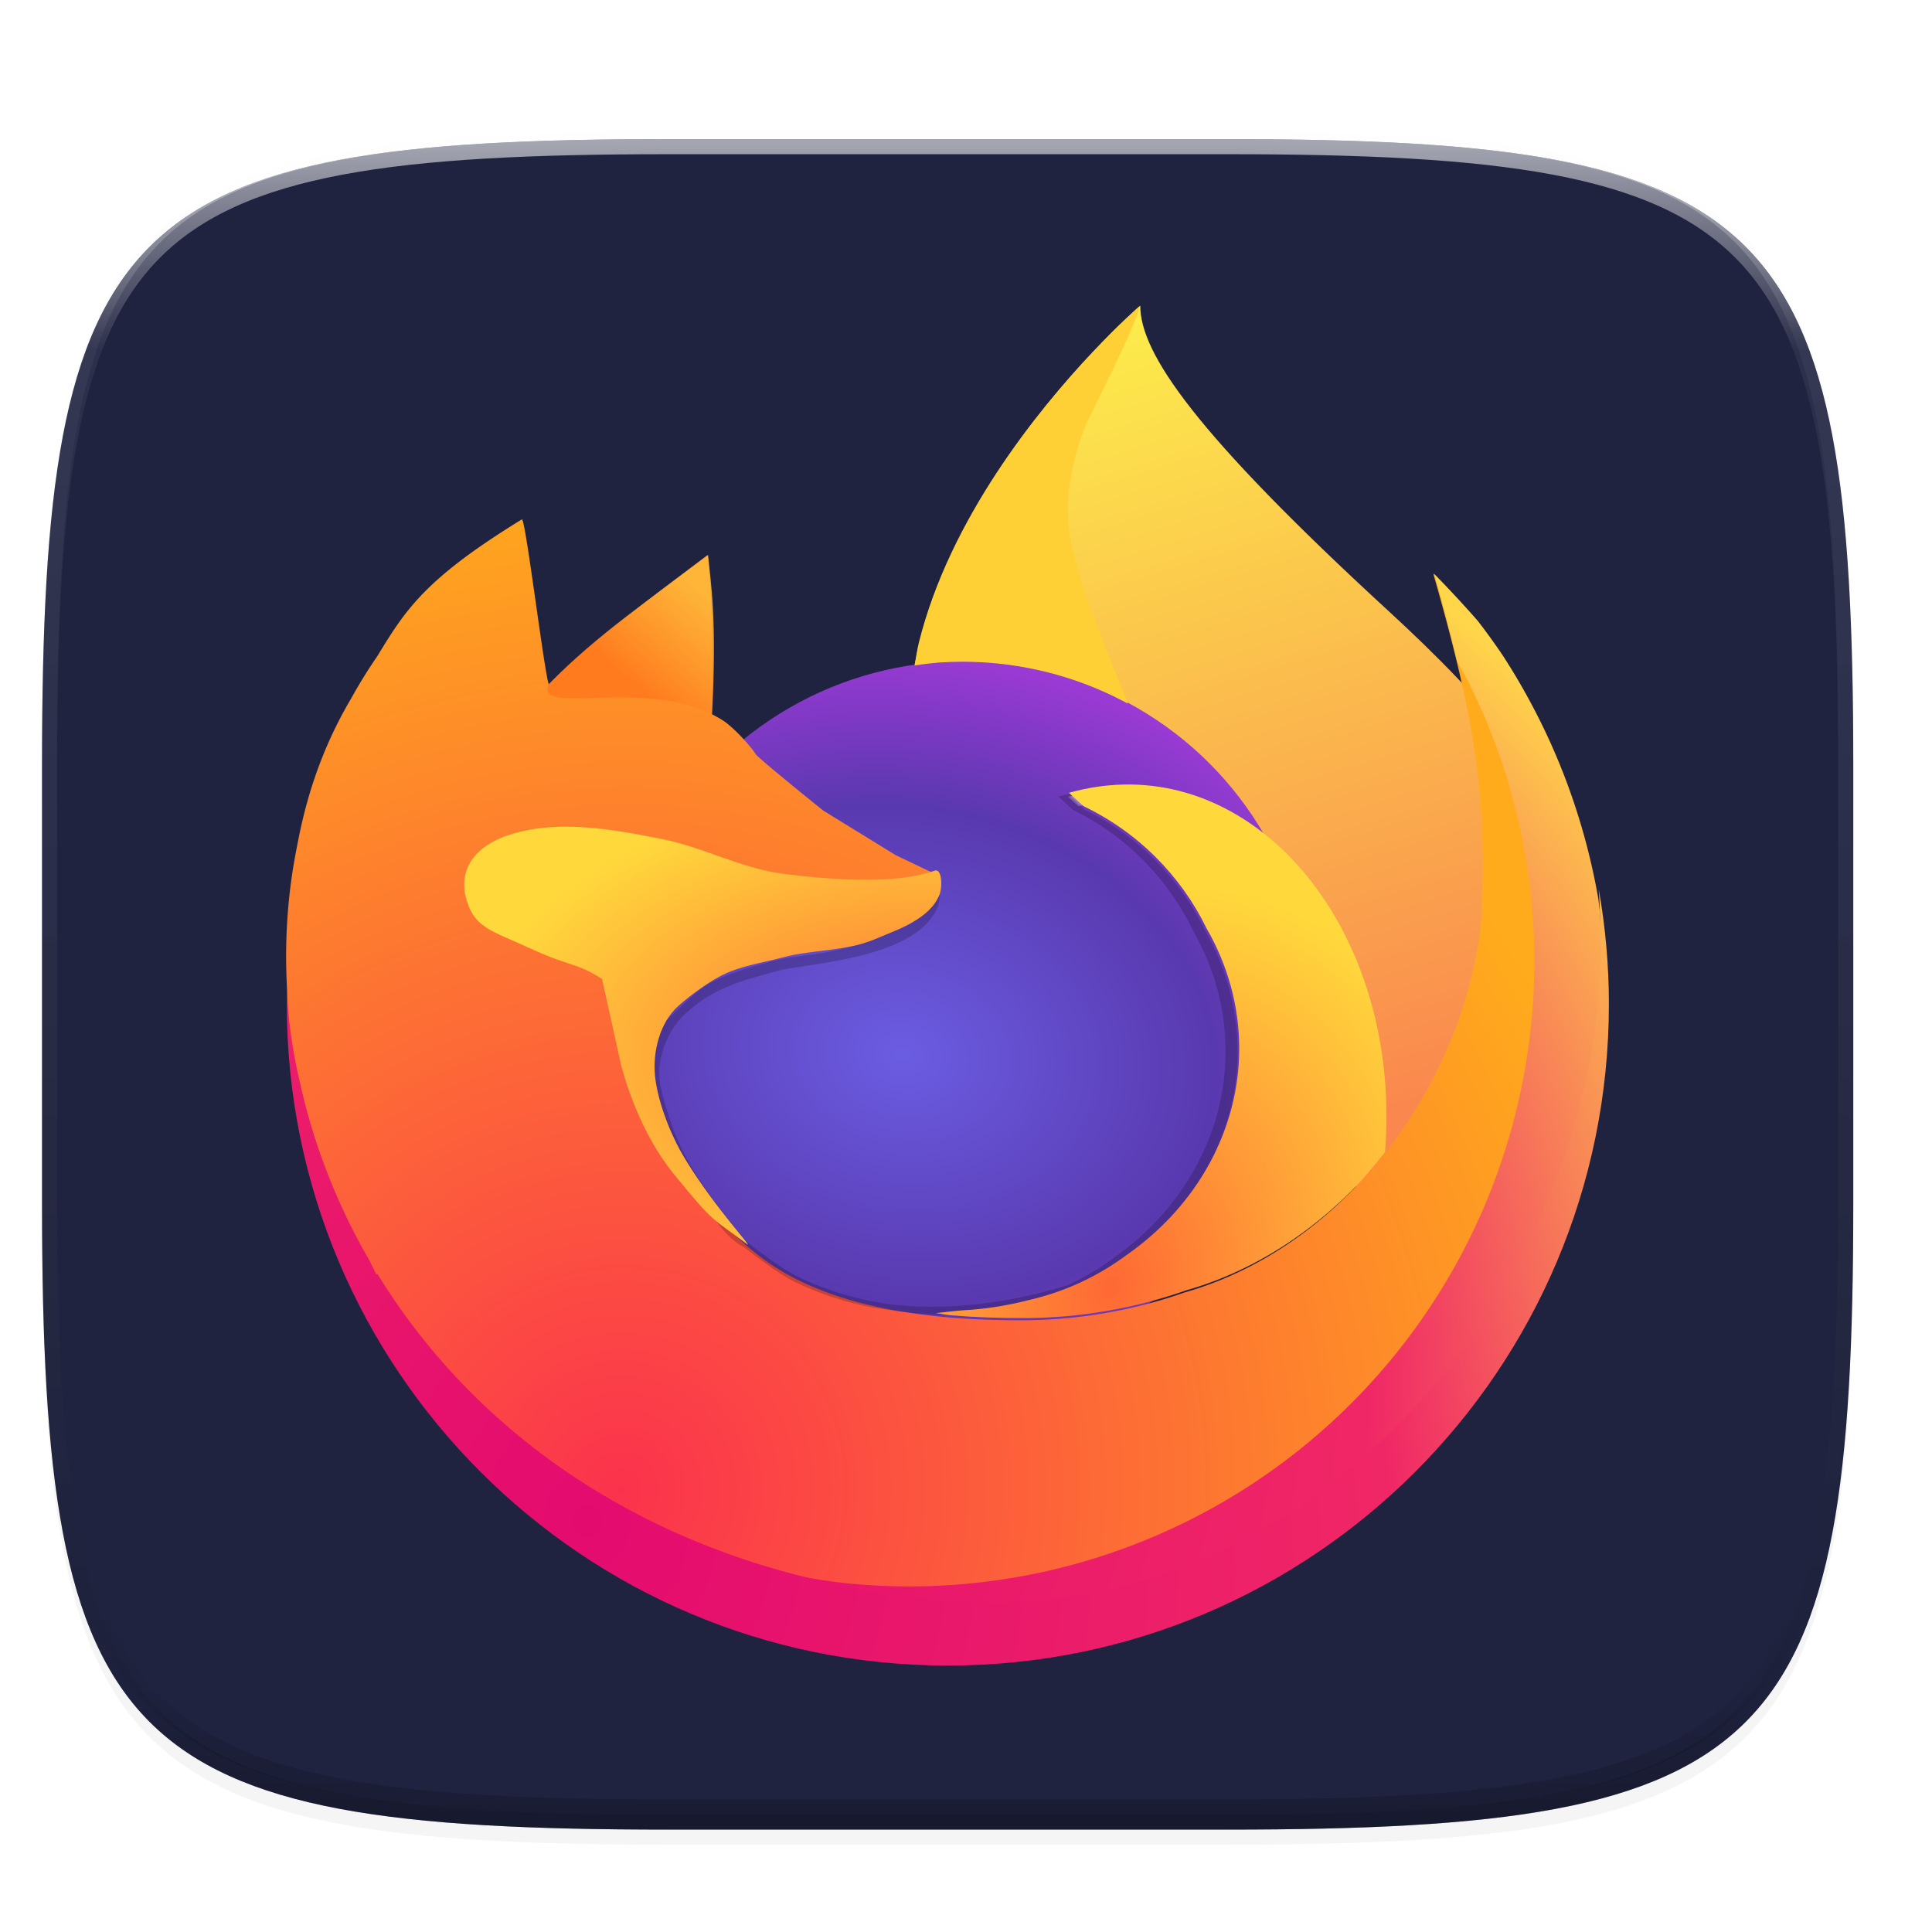 <?xml version="1.0" encoding="UTF-8" standalone="no"?>
<!-- Created with Inkscape (http://www.inkscape.org/) -->

<svg
   xmlns:dc="http://purl.org/dc/elements/1.1/"
   xmlns:cc="http://creativecommons.org/ns#"
   xmlns:rdf="http://www.w3.org/1999/02/22-rdf-syntax-ns#"
   xmlns:svg="http://www.w3.org/2000/svg"
   xmlns="http://www.w3.org/2000/svg"
   xmlns:xlink="http://www.w3.org/1999/xlink"
   xmlns:sodipodi="http://sodipodi.sourceforge.net/DTD/sodipodi-0.dtd"
   xmlns:inkscape="http://www.inkscape.org/namespaces/inkscape"
   inkscape:export-ydpi="96"
   inkscape:export-xdpi="96"
   width="256"
   height="256"
   id="svg11300"
   sodipodi:version="0.32"
   inkscape:version="0.92.4 (5da689c313, 2019-01-14)"
   sodipodi:docname="firefox-20.svg"
   inkscape:output_extension="org.inkscape.output.svg.inkscape"
   version="1.0"
   style="display:inline;enable-background:new"
   inkscape:export-filename="/home/sam/suru-template.png">
  <title
     id="title3004">Suru App Icon Template</title>
  <sodipodi:namedview
     stroke="#ef2929"
     fill="#f57900"
     id="base"
     pagecolor="#ffffff"
     bordercolor="#000000"
     borderopacity="0.255"
     inkscape:pageopacity="0"
     inkscape:pageshadow="2"
     inkscape:zoom="3.2617188"
     inkscape:cx="60.397606"
     inkscape:cy="128"
     inkscape:current-layer="layer10"
     showgrid="false"
     inkscape:grid-bbox="true"
     inkscape:document-units="px"
     inkscape:showpageshadow="false"
     inkscape:window-width="1920"
     inkscape:window-height="1016"
     inkscape:window-x="0"
     inkscape:window-y="27"
     width="400px"
     height="300px"
     inkscape:snap-nodes="true"
     inkscape:snap-bbox="true"
     gridtolerance="10000"
     inkscape:object-nodes="true"
     inkscape:snap-grids="true"
     showguides="true"
     inkscape:guide-bbox="true"
     inkscape:window-maximized="1"
     inkscape:bbox-paths="true"
     inkscape:snap-bbox-midpoints="true"
     inkscape:snap-global="true"
     inkscape:object-paths="true"
     inkscape:snap-intersection-paths="true"
     inkscape:snap-smooth-nodes="true"
     inkscape:pagecheckerboard="false"
     showborder="true">
    <inkscape:grid
       spacingy="1"
       spacingx="1"
       id="grid5883"
       type="xygrid"
       enabled="true"
       visible="true"
       empspacing="4"
       snapvisiblegridlinesonly="true"
       originx="0"
       originy="0" />
    <inkscape:grid
       type="xygrid"
       id="grid11592"
       empspacing="2"
       visible="true"
       enabled="false"
       spacingx="0.5"
       spacingy="0.5"
       color="#ff0000"
       opacity="0.125"
       empcolor="#ff0000"
       empopacity="0.251"
       snapvisiblegridlinesonly="true"
       originx="0"
       originy="0" />
  </sodipodi:namedview>
  <defs
     id="defs3">
    <clipPath
       clipPathUnits="userSpaceOnUse"
       id="clipPath9430">
      <path
         sodipodi:nodetypes="sssssssss"
         inkscape:connector-curvature="0"
         id="path9432"
         d="m 166.062,-196 h 179.875 C 491.235,-196 512,-175.287 512,-30.125 v 148.25 C 512,263.286 491.235,284 345.938,284 H 166.062 C 20.765,284 0,263.286 0,118.125 V -30.125 C 0,-175.287 20.765,-196 166.062,-196 Z"
         style="color:#000000;display:inline;overflow:visible;visibility:visible;fill:#ffffff;fill-opacity:1;fill-rule:nonzero;stroke:none;stroke-width:1;marker:none;enable-background:new" />
    </clipPath>
    <clipPath
       clipPathUnits="userSpaceOnUse"
       id="clipPath1082">
      <path
         sodipodi:nodetypes="sssssssss"
         inkscape:connector-curvature="0"
         id="path1084"
         d="M 361.938,-212 C 507.235,-212 528,-191.287 528,-46.125 V 70.125 C 528,215.286 507.235,236 361.938,236 H 214.062 C 68.765,236 48,215.286 48,70.125 V -46.125 C 48,-191.287 68.765,-212 214.062,-212 Z"
         style="display:inline;opacity:1;fill:#8c59d9;fill-opacity:1;stroke:none;stroke-width:2;stroke-linecap:round;stroke-linejoin:round;stroke-miterlimit:4;stroke-dasharray:none;stroke-dashoffset:0;stroke-opacity:1;enable-background:new" />
    </clipPath>
    <filter
       inkscape:collect="always"
       style="color-interpolation-filters:sRGB"
       id="filter925"
       x="-0.023"
       width="1.046"
       y="-0.025"
       height="1.05">
      <feGaussianBlur
         inkscape:collect="always"
         stdDeviation="2.32"
         id="feGaussianBlur927" />
    </filter>
    <filter
       inkscape:collect="always"
       style="color-interpolation-filters:sRGB"
       id="filter931"
       x="-0.012"
       width="1.023"
       y="-0.012"
       height="1.025">
      <feGaussianBlur
         inkscape:collect="always"
         stdDeviation="1.16"
         id="feGaussianBlur933" />
    </filter>
    <linearGradient
       inkscape:collect="always"
       xlink:href="#linearGradient1013"
       id="linearGradient1108"
       x1="296"
       y1="-212"
       x2="296"
       y2="236"
       gradientUnits="userSpaceOnUse" />
    <linearGradient
       id="linearGradient1013"
       inkscape:collect="always">
      <stop
         id="stop1005"
         offset="0"
         style="stop-color:#ffffff;stop-opacity:1;" />
      <stop
         style="stop-color:#ffffff;stop-opacity:0.098"
         offset="0.125"
         id="stop1007" />
      <stop
         style="stop-color:#000000;stop-opacity:0.098"
         offset="0.925"
         id="stop1009" />
      <stop
         id="stop1011"
         offset="1"
         style="stop-color:#000000;stop-opacity:0.498" />
    </linearGradient>
    <clipPath
       clipPathUnits="userSpaceOnUse"
       id="clipPath1082-3">
      <path
         sodipodi:nodetypes="sssssssss"
         inkscape:connector-curvature="0"
         id="path1084-6"
         d="M 361.938,-212 C 507.235,-212 528,-191.287 528,-46.125 V 70.125 C 528,215.286 507.235,236 361.938,236 H 214.062 C 68.765,236 48,215.286 48,70.125 V -46.125 C 48,-191.287 68.765,-212 214.062,-212 Z"
         style="display:inline;opacity:1;fill:#8c59d9;fill-opacity:1;stroke:none;stroke-width:2;stroke-linecap:round;stroke-linejoin:round;stroke-miterlimit:4;stroke-dasharray:none;stroke-dashoffset:0;stroke-opacity:1;enable-background:new" />
    </clipPath>
    <clipPath
       clipPathUnits="userSpaceOnUse"
       id="clipPath1082-3-3">
      <path
         sodipodi:nodetypes="sssssssss"
         inkscape:connector-curvature="0"
         id="path1084-6-5"
         d="M 361.938,-212 C 507.235,-212 528,-191.287 528,-46.125 V 70.125 C 528,215.286 507.235,236 361.938,236 H 214.062 C 68.765,236 48,215.286 48,70.125 V -46.125 C 48,-191.287 68.765,-212 214.062,-212 Z"
         style="display:inline;opacity:1;fill:#8c59d9;fill-opacity:1;stroke:none;stroke-width:2;stroke-linecap:round;stroke-linejoin:round;stroke-miterlimit:4;stroke-dasharray:none;stroke-dashoffset:0;stroke-opacity:1;enable-background:new" />
    </clipPath>
    <filter
       inkscape:collect="always"
       style="color-interpolation-filters:sRGB"
       id="filter958"
       x="-0.023"
       width="1.046"
       y="-0.025"
       height="1.05">
      <feGaussianBlur
         inkscape:collect="always"
         stdDeviation="2.32"
         id="feGaussianBlur960" />
    </filter>
    <filter
       inkscape:collect="always"
       style="color-interpolation-filters:sRGB"
       id="filter4569"
       x="-0.012"
       width="1.023"
       y="-0.012"
       height="1.025">
      <feGaussianBlur
         inkscape:collect="always"
         stdDeviation="1.16"
         id="feGaussianBlur4571" />
    </filter>
    <linearGradient
       inkscape:collect="always"
       xlink:href="#linearGradient1013"
       id="linearGradient877"
       gradientUnits="userSpaceOnUse"
       x1="296"
       y1="-212"
       x2="296"
       y2="236" />
    <radialGradient
       id="radial-gradient-99"
       cx="-14480.522"
       cy="-8329.079"
       fx="-14509.281"
       r="450.875"
       gradientTransform="matrix(0.762,0.034,-0.05,1.12,11560.893,10069.103)"
       gradientUnits="userSpaceOnUse">
      <stop
         offset="0.045"
         stop-color="#ffea00"
         id="stop1351-6" />
      <stop
         offset="0.12"
         stop-color="#ffde00"
         id="stop1353-7" />
      <stop
         offset="0.254"
         stop-color="#ffbf00"
         id="stop1355-9" />
      <stop
         offset="0.429"
         stop-color="#ff8e00"
         id="stop1357-39" />
      <stop
         offset="0.769"
         stop-color="#ff272d"
         id="stop1359-7" />
      <stop
         offset="0.872"
         stop-color="#e0255a"
         id="stop1361-4" />
      <stop
         offset="0.953"
         stop-color="#cc2477"
         id="stop1363-8" />
      <stop
         offset="1"
         stop-color="#c42482"
         id="stop1365-99" />
    </radialGradient>
    <radialGradient
       id="radial-gradient-2-4"
       cx="-7529.669"
       cy="-7921.608"
       r="791.229"
       gradientTransform="matrix(1.225,0,0,1.225,9921.963,9899.103)"
       gradientUnits="userSpaceOnUse">
      <stop
         offset="0"
         stop-color="#00ccda"
         id="stop1368-2" />
      <stop
         offset="0.22"
         stop-color="#0083ff"
         id="stop1370-7" />
      <stop
         offset="0.261"
         stop-color="#007af9"
         id="stop1372-4" />
      <stop
         offset="0.33"
         stop-color="#0060e8"
         id="stop1374-26" />
      <stop
         offset="0.333"
         stop-color="#005fe7"
         id="stop1376-07" />
      <stop
         offset="0.438"
         stop-color="#2639ad"
         id="stop1378-4" />
      <stop
         offset="0.522"
         stop-color="#401e84"
         id="stop1380-7" />
      <stop
         offset="0.566"
         stop-color="#4a1475"
         id="stop1382-7" />
    </radialGradient>
    <linearGradient
       id="linear-gradient-46-3-1-3"
       x1="575.669"
       y1="731.188"
       x2="384.231"
       y2="104.96"
       gradientUnits="userSpaceOnUse">
      <stop
         offset="0"
         stop-color="#000f43"
         stop-opacity="0.4"
         id="stop1385-2-7-9-1" />
      <stop
         offset="0.485"
         stop-color="#001962"
         stop-opacity="0.173"
         id="stop1387-3-6-6-0" />
      <stop
         offset="1"
         stop-color="#002079"
         stop-opacity="0"
         id="stop1389-5-7-6-3" />
    </linearGradient>
    <radialGradient
       id="radial-gradient-3-5"
       cx="-8260.94"
       cy="-6516.556"
       r="266.886"
       gradientTransform="matrix(1.219,0.123,-0.123,1.219,10296.265,9597.23)"
       gradientUnits="userSpaceOnUse">
      <stop
         offset="0.003"
         stop-color="#ffea00"
         id="stop1392-2" />
      <stop
         offset="0.497"
         stop-color="#ff272d"
         id="stop1394-14" />
      <stop
         offset="1"
         stop-color="#c42482"
         id="stop1396-53" />
    </radialGradient>
    <radialGradient
       id="radial-gradient-4-5"
       cx="-8285.087"
       cy="-6772.468"
       r="445.678"
       gradientTransform="matrix(1.219,0.123,-0.123,1.219,10296.265,9597.23)"
       gradientUnits="userSpaceOnUse">
      <stop
         offset="0.003"
         stop-color="#ffe900"
         id="stop1399-9" />
      <stop
         offset="0.157"
         stop-color="#ffaf0e"
         id="stop1401-01" />
      <stop
         offset="0.316"
         stop-color="#ff7a1b"
         id="stop1403-8" />
      <stop
         offset="0.472"
         stop-color="#ff4e26"
         id="stop1405-9" />
      <stop
         offset="0.621"
         stop-color="#ff2c2e"
         id="stop1407-5" />
      <stop
         offset="0.762"
         stop-color="#ff1434"
         id="stop1409-7" />
      <stop
         offset="0.892"
         stop-color="#ff0538"
         id="stop1411-2" />
      <stop
         offset="1"
         stop-color="#ff0039"
         id="stop1413-2" />
    </radialGradient>
    <radialGradient
       id="radial-gradient-5-64"
       cx="-8222.051"
       cy="-6359.332"
       r="408.958"
       gradientTransform="matrix(1.219,0.123,-0.123,1.219,10296.265,9597.23)"
       gradientUnits="userSpaceOnUse">
      <stop
         offset="0.003"
         stop-color="#ff272d"
         id="stop1416-2" />
      <stop
         offset="0.497"
         stop-color="#c42482"
         id="stop1418-62" />
      <stop
         offset="0.986"
         stop-color="#620700"
         id="stop1420-51" />
    </radialGradient>
    <radialGradient
       id="radial-gradient-6-7"
       cx="750.189"
       cy="396.041"
       fx="778.167"
       fy="382.212"
       r="782.18"
       gradientUnits="userSpaceOnUse">
      <stop
         offset="0.156"
         stop-color="#ffea00"
         id="stop1423-7" />
      <stop
         offset="0.231"
         stop-color="#ffde00"
         id="stop1425-4" />
      <stop
         offset="0.365"
         stop-color="#ffbf00"
         id="stop1427-0" />
      <stop
         offset="0.541"
         stop-color="#ff8e00"
         id="stop1429-3" />
      <stop
         offset="0.763"
         stop-color="#ff272d"
         id="stop1431-5" />
      <stop
         offset="0.796"
         stop-color="#f92433"
         id="stop1433-0" />
      <stop
         offset="0.841"
         stop-color="#e91c45"
         id="stop1435-1" />
      <stop
         offset="0.893"
         stop-color="#cf0e62"
         id="stop1437-6" />
      <stop
         offset="0.935"
         stop-color="#b5007f"
         id="stop1439-02" />
    </radialGradient>
    <radialGradient
       id="radial-gradient-7-8"
       cx="691.339"
       cy="3.289"
       r="923.615"
       gradientUnits="userSpaceOnUse">
      <stop
         offset="0.279"
         stop-color="#ffea00"
         id="stop1442-4" />
      <stop
         offset="0.402"
         stop-color="#fd0"
         id="stop1444-0" />
      <stop
         offset="0.63"
         stop-color="#ffba00"
         id="stop1446-1" />
      <stop
         offset="0.856"
         stop-color="#ff9100"
         id="stop1448-6" />
      <stop
         offset="0.933"
         stop-color="#ff6711"
         id="stop1450-2" />
      <stop
         offset="0.994"
         stop-color="#ff4a1d"
         id="stop1452-9" />
    </radialGradient>
    <linearGradient
       id="linear-gradient-2-1-2-3-9"
       x1="-8944.65"
       y1="-6677.742"
       x2="-8660.289"
       y2="-6750.226"
       gradientTransform="matrix(1.219,0.123,-0.123,1.219,10296.265,9597.23)"
       gradientUnits="userSpaceOnUse">
      <stop
         offset="0"
         stop-color="#c42482"
         stop-opacity="0.5"
         id="stop1455-0-6-5-8" />
      <stop
         offset="0.474"
         stop-color="#ff272d"
         stop-opacity="0.5"
         id="stop1457-2-4-6-3" />
      <stop
         offset="0.486"
         stop-color="#ff2c2c"
         stop-opacity="0.513"
         id="stop1459-0-4-8-7" />
      <stop
         offset="0.675"
         stop-color="#ff7a1a"
         stop-opacity="0.72"
         id="stop1461-9-7-1-1" />
      <stop
         offset="0.829"
         stop-color="#ffb20d"
         stop-opacity="0.871"
         id="stop1463-2-7-8-0" />
      <stop
         offset="0.942"
         stop-color="#ffd605"
         stop-opacity="0.964"
         id="stop1465-5-2-0-2" />
      <stop
         offset="1"
         stop-color="#ffe302"
         id="stop1467-0-8-8-8" />
    </linearGradient>
    <linearGradient
       id="linear-gradient-3-6-8-0-4"
       x1="245.347"
       y1="-1082.012"
       x2="190.775"
       y2="-1221.859"
       gradientTransform="matrix(0.995,0.1,-0.1,0.995,-173.696,1313.941)"
       gradientUnits="userSpaceOnUse">
      <stop
         offset="0"
         stop-color="#891551"
         stop-opacity="0.6"
         id="stop1470-1-1-3-8" />
      <stop
         offset="1"
         stop-color="#c42482"
         stop-opacity="0"
         id="stop1472-5-6-6-3" />
    </linearGradient>
    <linearGradient
       id="linear-gradient-4-4-2-3-8"
       x1="22.04"
       y1="718.827"
       x2="116.148"
       y2="825.714"
       gradientTransform="matrix(0.995,0.1,-0.1,0.995,305.439,-246.471)"
       gradientUnits="userSpaceOnUse">
      <stop
         offset="0.005"
         stop-color="#891551"
         stop-opacity="0.5"
         id="stop1475-8-9-0-5" />
      <stop
         offset="0.484"
         stop-color="#ff272d"
         stop-opacity="0.5"
         id="stop1477-5-6-0-2" />
      <stop
         offset="1"
         stop-color="#ff272d"
         stop-opacity="0"
         id="stop1479-7-5-3-4" />
    </linearGradient>
    <linearGradient
       id="linear-gradient-5-2-2-9-3"
       x1="200.104"
       y1="904.616"
       x2="200.171"
       y2="829.835"
       gradientTransform="matrix(0.995,0.1,-0.1,0.995,305.439,-246.471)"
       gradientUnits="userSpaceOnUse">
      <stop
         offset="0"
         stop-color="#c42482"
         id="stop1482-4-7-7-0" />
      <stop
         offset="0.083"
         stop-color="#c42482"
         stop-opacity="0.81"
         id="stop1484-3-8-6-5" />
      <stop
         offset="0.206"
         stop-color="#c42482"
         stop-opacity="0.565"
         id="stop1486-0-3-3-6" />
      <stop
         offset="0.328"
         stop-color="#c42482"
         stop-opacity="0.362"
         id="stop1488-4-0-5-0" />
      <stop
         offset="0.447"
         stop-color="#c42482"
         stop-opacity="0.204"
         id="stop1490-3-0-7-0" />
      <stop
         offset="0.562"
         stop-color="#c42482"
         stop-opacity="0.091"
         id="stop1492-5-1-6-8" />
      <stop
         offset="0.673"
         stop-color="#c42482"
         stop-opacity="0.023"
         id="stop1494-1-6-3-3" />
      <stop
         offset="0.773"
         stop-color="#c42482"
         stop-opacity="0"
         id="stop1496-5-6-4-7" />
    </linearGradient>
    <linearGradient
       id="linear-gradient-6-1-5-1-9"
       x1="655.531"
       y1="38.12"
       x2="961.187"
       y2="721.615"
       gradientUnits="userSpaceOnUse">
      <stop
         offset="0"
         stop-color="#fff14f"
         id="stop1499-2-9-8-0" />
      <stop
         offset="0.268"
         stop-color="#ffee4c"
         id="stop1501-7-6-4-2" />
      <stop
         offset="0.452"
         stop-color="#ffe643"
         id="stop1503-8-6-6-4" />
      <stop
         offset="0.612"
         stop-color="#ffd834"
         id="stop1505-0-8-8-8" />
      <stop
         offset="0.757"
         stop-color="#ffc41e"
         id="stop1507-7-1-0-6" />
      <stop
         offset="0.892"
         stop-color="#ffab02"
         id="stop1509-4-3-4-1" />
      <stop
         offset="0.902"
         stop-color="#ffa900"
         id="stop1511-1-3-8-6" />
      <stop
         offset="0.949"
         stop-color="#ffa000"
         id="stop1513-1-4-9-3" />
      <stop
         offset="1"
         stop-color="#ff9100"
         id="stop1515-6-1-4-9" />
    </linearGradient>
    <linearGradient
       id="linear-gradient-7-3-4-7-5"
       x1="715.885"
       y1="431.21"
       x2="571.098"
       y2="819.96"
       gradientUnits="userSpaceOnUse">
      <stop
         offset="0"
         stop-color="#ff8e00"
         id="stop1518-1-7-2-0" />
      <stop
         offset="0.04"
         stop-color="#ff8e00"
         stop-opacity="0.858"
         id="stop1520-6-7-6-7" />
      <stop
         offset="0.084"
         stop-color="#ff8e00"
         stop-opacity="0.729"
         id="stop1522-8-2-6-5" />
      <stop
         offset="0.13"
         stop-color="#ff8e00"
         stop-opacity="0.628"
         id="stop1524-6-5-4-2" />
      <stop
         offset="0.178"
         stop-color="#ff8e00"
         stop-opacity="0.557"
         id="stop1526-1-3-9-6" />
      <stop
         offset="0.227"
         stop-color="#ff8e00"
         stop-opacity="0.514"
         id="stop1528-5-8-3-9" />
      <stop
         offset="0.282"
         stop-color="#ff8e00"
         stop-opacity="0.5"
         id="stop1530-1-9-5-2" />
      <stop
         offset="0.389"
         stop-color="#ff8e00"
         stop-opacity="0.478"
         id="stop1532-2-4-7-0" />
      <stop
         offset="0.524"
         stop-color="#ff8e00"
         stop-opacity="0.416"
         id="stop1534-1-6-8-4" />
      <stop
         offset="0.676"
         stop-color="#ff8e00"
         stop-opacity="0.314"
         id="stop1536-8-7-6-1" />
      <stop
         offset="0.838"
         stop-color="#ff8e00"
         stop-opacity="0.172"
         id="stop1538-5-9-0-0" />
      <stop
         offset="1"
         stop-color="#ff8e00"
         stop-opacity="0"
         id="stop1540-8-6-3-9" />
    </linearGradient>
    <linearGradient
       gradientTransform="matrix(0.783,0,0,0.783,1.539,63.561)"
       gradientUnits="userSpaceOnUse"
       y2="269.402"
       x2="52.605"
       y1="233.286"
       x1="41.629"
       id="linearGradient1725"
       xlink:href="#radialGradient1800-6"
       inkscape:collect="always" />
    <radialGradient
       gradientUnits="userSpaceOnUse"
       gradientTransform="matrix(-4.8906e-8,-2.852,3.756,0,674.001,398.263)"
       r="23"
       cy="-2.065"
       cx="26.617"
       id="radialGradient1800-6">
      <stop
         offset="0"
         id="stop1796-7"
         style="stop-color:#ffee4b;stop-opacity:1" />
      <stop
         style="stop-color:#fc884e;stop-opacity:1"
         offset="1"
         id="stop1798-5" />
    </radialGradient>
    <radialGradient
       gradientTransform="matrix(1.326,0.196,-0.154,1.046,25.925,-12.504)"
       gradientUnits="userSpaceOnUse"
       r="15.567"
       fy="266.353"
       fx="30.867"
       cy="266.353"
       cx="30.867"
       id="radialGradient1707"
       xlink:href="#linearGradient1717"
       inkscape:collect="always" />
    <linearGradient
       id="linearGradient1717"
       inkscape:collect="always">
      <stop
         id="stop1711"
         offset="0"
         style="stop-color:#6b5de2;stop-opacity:1" />
      <stop
         style="stop-color:#5939af;stop-opacity:1"
         offset="0.527"
         id="stop1713" />
      <stop
         id="stop1715"
         offset="1"
         style="stop-color:#b83ae5;stop-opacity:1" />
    </linearGradient>
    <radialGradient
       gradientUnits="userSpaceOnUse"
       gradientTransform="matrix(1.815,-0.626,0.704,2.041,-54.66,-142.686)"
       r="29.632"
       fy="113.105"
       fx="-31.102"
       cy="113.105"
       cx="-31.102"
       id="radialGradient1823"
       xlink:href="#linearGradient1821"
       inkscape:collect="always" />
    <linearGradient
       id="linearGradient1821"
       inkscape:collect="always">
      <stop
         id="stop1817"
         offset="0"
         style="stop-color:#e40b6f;stop-opacity:1" />
      <stop
         style="stop-color:#f02766;stop-opacity:1"
         offset="0.627"
         id="stop1825" />
      <stop
         id="stop1819"
         offset="1"
         style="stop-color:#ffd54a;stop-opacity:1" />
    </linearGradient>
    <radialGradient
       r="108.351"
       fy="223.967"
       fx="68.19"
       cy="223.967"
       cx="68.19"
       gradientTransform="matrix(1.489,-0.663,0.653,1.467,-178.237,-69.952)"
       gradientUnits="userSpaceOnUse"
       id="radialGradient1879"
       xlink:href="#linearGradient1885"
       inkscape:collect="always" />
    <linearGradient
       inkscape:collect="always"
       id="linearGradient1885">
      <stop
         style="stop-color:#fb324d;stop-opacity:1"
         offset="0"
         id="stop1881" />
      <stop
         style="stop-color:#ffab1c;stop-opacity:1"
         offset="1"
         id="stop1883" />
    </linearGradient>
    <linearGradient
       gradientUnits="userSpaceOnUse"
       y2="65.835"
       x2="-26.557"
       y1="69.704"
       x1="-29.856"
       id="linearGradient1852"
       xlink:href="#linearGradient1850"
       inkscape:collect="always" />
    <linearGradient
       id="linearGradient1850"
       inkscape:collect="always">
      <stop
         id="stop1846"
         offset="0"
         style="stop-color:#ff7b1e;stop-opacity:1" />
      <stop
         id="stop1848"
         offset="1"
         style="stop-color:#feb83b;stop-opacity:0.886" />
    </linearGradient>
    <radialGradient
       r="108.351"
       fy="223.967"
       fx="68.19"
       cy="223.967"
       cx="68.19"
       gradientTransform="matrix(0.454,-0.234,0.195,0.378,-104.622,37.491)"
       gradientUnits="userSpaceOnUse"
       id="radialGradient1963"
       xlink:href="#linearGradient1821"
       inkscape:collect="always" />
    <radialGradient
       gradientUnits="userSpaceOnUse"
       gradientTransform="matrix(1,0,0,0.593,0,108.527)"
       r="20.61"
       fy="266.517"
       fx="32.001"
       cy="266.517"
       cx="32.001"
       id="radialGradient1739"
       xlink:href="#radialGradient1745"
       inkscape:collect="always" />
    <radialGradient
       id="radialGradient1745"
       cx="26.617"
       cy="-2.065"
       r="23"
       gradientTransform="matrix(-4.8906e-8,-2.852,3.756,0,674.001,398.263)"
       gradientUnits="userSpaceOnUse">
      <stop
         style="stop-color:#ff6834;stop-opacity:1"
         id="stop1741"
         offset="0" />
      <stop
         id="stop1743"
         offset="1"
         style="stop-color:#ffd93c;stop-opacity:1" />
    </radialGradient>
    <radialGradient
       r="20.61"
       fy="266.517"
       fx="32.001"
       cy="266.517"
       cx="32.001"
       gradientTransform="matrix(1,0,0,0.593,0,108.527)"
       gradientUnits="userSpaceOnUse"
       id="radialGradient1751"
       xlink:href="#radialGradient1745"
       inkscape:collect="always" />
    <radialGradient
       id="radialGradient1689"
       cx="26.617"
       cy="-2.065"
       r="23"
       gradientTransform="matrix(-4.8906e-8,-2.852,3.756,0,674.001,398.263)"
       gradientUnits="userSpaceOnUse">
      <stop
         style="stop-color:#ff6834;stop-opacity:1"
         id="stop1685"
         offset="0" />
      <stop
         id="stop1687"
         offset="1"
         style="stop-color:#ffd93c;stop-opacity:1" />
    </radialGradient>
    <radialGradient
       r="42.429"
       fy="162.721"
       fx="152.167"
       cy="162.721"
       cx="152.167"
       gradientTransform="matrix(0.787,-1.482,1.188,0.631,-160.772,302.443)"
       gradientUnits="userSpaceOnUse"
       id="radialGradient1965"
       xlink:href="#radialGradient1745-6"
       inkscape:collect="always" />
    <radialGradient
       id="radialGradient1745-6"
       cx="26.617"
       cy="-2.065"
       r="23"
       gradientTransform="matrix(-4.8906e-8,-2.852,3.756,0,674.001,398.263)"
       gradientUnits="userSpaceOnUse">
      <stop
         style="stop-color:#ff6834;stop-opacity:1"
         id="stop1741-7"
         offset="0" />
      <stop
         id="stop1743-5"
         offset="1"
         style="stop-color:#ffd93c;stop-opacity:1" />
    </radialGradient>
  </defs>
  <g
     style="display:inline"
     inkscape:groupmode="layer"
     inkscape:label="Icon"
     id="layer1"
     transform="translate(0,-44)">
    <g
       style="display:inline"
       inkscape:label="Baseplate"
       id="layer7"
       inkscape:groupmode="layer" />
    <g
       inkscape:groupmode="layer"
       id="layer8"
       inkscape:label="Small"
       style="display:inline">
      <g
         inkscape:groupmode="layer"
         id="layer5"
         inkscape:label="Shadow" />
      <g
         inkscape:groupmode="layer"
         id="layer3"
         inkscape:label="Shape"
         style="display:inline" />
      <g
         inkscape:groupmode="layer"
         id="layer12"
         inkscape:label="Pictogram" />
      <g
         inkscape:groupmode="layer"
         id="layer4"
         inkscape:label="Highlights"
         style="display:inline" />
      <g
         inkscape:groupmode="layer"
         id="layer2"
         inkscape:label="Border"
         style="display:inline" />
    </g>
    <g
       inkscape:groupmode="layer"
       id="layer9"
       inkscape:label="Hires"
       style="display:inline">
      <g
         inkscape:groupmode="layer"
         id="layer6"
         inkscape:label="Drop Shadow"
         style="display:inline">
        <path
           sodipodi:nodetypes="sssssssss"
           inkscape:connector-curvature="0"
           id="path923"
           d="m 162.537,62.432 c 72.649,0 83.031,10.357 83.031,82.937 v 58.125 c 0,72.581 -10.383,82.938 -83.031,82.938 h -73.938 c -72.649,0 -83.031,-10.357 -83.031,-82.938 v -58.125 c 0,-72.581 10.383,-82.937 83.031,-82.937 z"
           style="display:inline;opacity:0.2;fill:#000000;fill-opacity:1;stroke:none;stroke-width:2;stroke-linecap:round;stroke-linejoin:round;stroke-miterlimit:4;stroke-dasharray:none;stroke-dashoffset:0;stroke-opacity:1;filter:url(#filter925);enable-background:new" />
        <path
           style="display:inline;opacity:0.1;fill:#000000;fill-opacity:1;stroke:none;stroke-width:2;stroke-linecap:round;stroke-linejoin:round;stroke-miterlimit:4;stroke-dasharray:none;stroke-dashoffset:0;stroke-opacity:1;filter:url(#filter931);enable-background:new"
           d="m 162.537,61.432 c 72.649,0 83.031,10.357 83.031,82.937 v 58.125 c 0,72.581 -10.383,82.938 -83.031,82.938 h -73.938 c -72.649,0 -83.031,-10.357 -83.031,-82.938 v -58.125 c 0,-72.581 10.383,-82.937 83.031,-82.937 z"
           id="path929"
           inkscape:connector-curvature="0"
           sodipodi:nodetypes="sssssssss" />
      </g>
      <g
         inkscape:groupmode="layer"
         id="layer10"
         inkscape:label="Background"
         style="display:inline">
        <path
           sodipodi:nodetypes="sssssssss"
           inkscape:connector-curvature="0"
           id="path4567"
           d="m 162.537,62.432 c 72.649,0 83.031,10.357 83.031,82.938 v 58.125 c 0,72.581 -10.383,82.938 -83.031,82.938 H 88.599 C 15.951,286.432 5.568,276.075 5.568,203.494 v -58.125 c 0,-72.581 10.383,-82.938 83.031,-82.938 z"
           style="display:inline;opacity:0.1;fill:#000000;fill-opacity:1;stroke:none;stroke-width:2;stroke-linecap:round;stroke-linejoin:round;stroke-miterlimit:4;stroke-dasharray:none;stroke-dashoffset:0;stroke-opacity:1;filter:url(#filter4569);enable-background:new" />
        <path
           style="display:inline;opacity:0.2;fill:#000000;fill-opacity:1;stroke:none;stroke-width:2;stroke-linecap:round;stroke-linejoin:round;stroke-miterlimit:4;stroke-dasharray:none;stroke-dashoffset:0;stroke-opacity:1;filter:url(#filter958);enable-background:new"
           d="m 162.537,64.432 c 72.649,0 83.031,10.357 83.031,82.938 v 58.125 c 0,72.581 -10.383,82.938 -83.031,82.938 H 88.599 C 15.951,288.432 5.568,278.075 5.568,205.494 v -58.125 c 0,-72.581 10.383,-82.938 83.031,-82.938 z"
           id="path956"
           inkscape:connector-curvature="0"
           sodipodi:nodetypes="sssssssss" />
        <path
           style="display:inline;opacity:1;fill:#202340;fill-opacity:1;stroke:none;stroke-width:2;stroke-linecap:round;stroke-linejoin:round;stroke-miterlimit:4;stroke-dasharray:none;stroke-dashoffset:0;stroke-opacity:1;enable-background:new"
           d="m 162.537,62.432 c 72.649,0 83.031,10.357 83.031,82.937 v 58.125 c 0,72.581 -10.383,82.938 -83.031,82.938 H 88.599 c -72.649,0 -83.031,-10.357 -83.031,-82.938 v -58.125 c 0,-72.581 10.383,-82.937 83.031,-82.937 z"
           id="rect877"
           inkscape:connector-curvature="0"
           sodipodi:nodetypes="sssssssss" />
        <path
           sodipodi:nodetypes="sssssssss"
           inkscape:connector-curvature="0"
           id="path1068-5"
           d="M 361.938,-212 C 507.235,-212 528,-191.287 528,-46.125 V 70.125 C 528,215.286 507.235,236 361.938,236 H 214.062 C 68.765,236 48,215.286 48,70.125 V -46.125 C 48,-191.287 68.765,-212 214.062,-212 Z"
           style="display:inline;opacity:0.6;fill:none;fill-opacity:1;stroke:url(#linearGradient877);stroke-width:8;stroke-linecap:round;stroke-linejoin:round;stroke-miterlimit:4;stroke-dasharray:none;stroke-dashoffset:0;stroke-opacity:1;enable-background:new"
           clip-path="url(#clipPath1082-3-3)"
           transform="matrix(0.5,0,0,0.5,-18.432,168.432)" />
        <g
           style="display:inline;enable-background:new"
           id="g1639"
           transform="matrix(3.78,0,0,3.78,21.985,-845.019)">
          <path
             style="opacity:0.99;fill:url(#linearGradient1725);fill-opacity:1;stroke-width:0.068"
             d="m 34.154,245.905 c 0,0 -10.874,9.401 -7.46,18.554 2.619,7.021 9.107,8.095 14.076,12.523 l 2.73,-0.576 c 0,0 4.796,-11.75 4.421,-12.751 -0.103,-0.275 -0.265,-1.12 -0.442,-2.155 -1.392,-1.773 -2.925,-3.332 -4.602,-4.873 -6.818,-6.264 -8.722,-9.06 -8.722,-10.723 z"
             id="path1202"
             inkscape:connector-curvature="0"
             sodipodi:nodetypes="cscccccc" />
          <circle
             id="circle1069"
             r="12.196"
             cy="270.567"
             cx="27.95"
             style="fill:url(#radialGradient1707);fill-opacity:1;stroke-width:0.412" />
          <g
             id="g1091"
             transform="matrix(0.782,0,0,0.782,39.376,204.33)"
             style="fill:#fd8a40;fill-opacity:1">
            <path
               sodipodi:nodetypes="cscccscsscc"
               inkscape:connector-curvature="0"
               id="path1054"
               d="m -44.934,84.472 c 0,16.376 13.267,29.652 29.632,29.652 16.365,0 29.632,-13.276 29.632,-29.652 0,-1.724 -0.153,-3.445 -0.454,-5.143 0.039,0.58 0.06,1.161 0.062,1.742 -3e-4,15.076 -12.214,27.297 -27.279,27.297 -15.065,-2.3e-4 -27.278,-12.221 -27.279,-27.297 4e-4,-1.627 1.106,-2.73 1.185,-3.844 0.246,-3.47 3.9,-5.36 5.045,-7.836 0.821,-1.774 0.263,-4.682 0.002,-6.634 -9.088,5.557 -10.426,14.712 -10.546,21.715 z"
               style="opacity:1;fill:url(#radialGradient1823);fill-opacity:1;stroke:none;stroke-width:0.253;stroke-linecap:round;stroke-linejoin:bevel;stroke-miterlimit:4;stroke-dasharray:none;stroke-dashoffset:0;stroke-opacity:1;enable-background:new" />
            <path
               style="opacity:1;fill:url(#radialGradient1879);fill-opacity:1;stroke:none;stroke-width:0.881;stroke-linecap:round;stroke-linejoin:bevel;stroke-miterlimit:4;stroke-dasharray:none;stroke-dashoffset:0;stroke-opacity:1;enable-background:new"
               d="M 52.875,49.203 C 36.508,59.248 33.214,64.462 28.41,72.367 c -1.6,2.32 -3.069,4.703 -4.416,7.141 -4.556,7.693 -7.36,15.747 -8.977,24.113 -0.006,0.029 -0.012,0.057 -0.018,0.086 -0.075,0.391 -0.156,0.781 -0.227,1.174 -1.554,7.848 -2.079,15.922 -1.596,24.018 0.162,5.402 1.031,10.789 2.195,15.68 0.002,0.007 0.004,0.014 0.006,0.021 2.293,10.36 6.236,20.526 11.775,30.062 l 1.104,2.266 0.195,-0.09 c 18.614,30.372 53.727,53.825 103.67,55.525 56.962,6.1e-4 103.134,-54.912 103.133,-111.912 -0.002,-1.809 -0.147,-3.43 -0.227,-5.135 -0.078,-0.689 -0.161,-1.379 -0.252,-2.066 -0.633,-3.638 -1.449,-7.239 -2.445,-10.797 -0.996,-3.557 -2.17,-7.064 -3.52,-10.504 -1.35,-3.441 -2.874,-6.813 -4.564,-10.104 -1.69,-3.29 -3.544,-6.493 -5.557,-9.6 -1.368,-2.035 -2.802,-4.022 -4.303,-5.963 -2.266,-2.579 -4.683,-5.196 -7.344,-7.916 7.603,26.519 8.884,38.155 8.213,57.674 -2.352,27.191 -22.061,55.895 -50.309,63.939 -8.554,3.015 -17.933,4.695 -27.633,4.695 -16.448,0 -32.535,-2.297 -43.541,-10.33 -1.768,-1.291 -3.415,-2.709 -4.947,-4.236 A 49.557,44.317 0 0 1 75.121,143.812 c -0.899,-4.246 -1.359,-8.595 -1.359,-12.912 0,-2.384 0.197,-4.729 0.555,-7.031 3.487,-1.914 13.738,-7.45 15.576,-7.318 2.201,0.157 33.174,-5.502 33.174,-5.502 v -1.73 l -6.918,-3.301 -12.264,-7.547 c 0,0 -11.162,-8.963 -11.477,-9.592 C 92.094,88.25 89.105,84.662 86.904,83.219 86.266,82.814 85.602,82.45 84.928,82.104 85.276,70.729 85.066,62.468 84.314,55.217 71.522,64.854 68.204,67.269 57.537,77.227 56.974,77.752 53.49,48.734 52.877,49.203 c -4.4e-4,3.02e-4 -0.002,-3.02e-4 -0.002,0 z"
               id="circle1061"
               transform="matrix(0.265,0,0,0.265,-48.41,49.708)"
               inkscape:connector-curvature="0" />
            <path
               style="opacity:0.3;fill:#ffffff;fill-opacity:1;stroke:none;stroke-width:1.32;stroke-linecap:round;stroke-linejoin:bevel;stroke-miterlimit:4;stroke-dasharray:none;stroke-dashoffset:0;stroke-opacity:1;enable-background:new"
               d="m 156.113,91.441 c -0.439,-0.007 -0.878,-0.004 -1.32,0.006 -2.927,0.068 -5.924,0.51 -8.953,1.359 0,0 0.967,0.884 1.723,1.574 2.442,-0.564 4.859,-0.879 7.23,-0.934 23.613,-0.546 42.976,23.241 43.396,53.645 0.416,-30.779 -18.554,-55.29 -42.076,-55.65 z"
               transform="matrix(0.272,0,0,0.272,-49.589,49.929)"
               id="path3021"
               inkscape:connector-curvature="0"
               sodipodi:nodetypes="scccccs" />
            <path
               style="fill:url(#linearGradient1852);fill-opacity:1;stroke:none;stroke-width:0.272px;stroke-linecap:butt;stroke-linejoin:miter;stroke-opacity:1"
               d="m -33.188,70.127 c 2.2,-2.243 4.58,-3.828 7.139,-5.775 0.129,1.347 0.395,2.797 0.179,7.139 -3.101,-1.617 -8.011,0.072 -7.317,-1.364 z"
               id="path1692"
               inkscape:connector-curvature="0"
               sodipodi:nodetypes="cccc" />
            <path
               style="opacity:0.2;fill:#000000;fill-opacity:1;stroke:none;stroke-width:0.355;stroke-linecap:round;stroke-linejoin:bevel;stroke-miterlimit:4;stroke-dasharray:none;stroke-dashoffset:0;stroke-opacity:1;enable-background:new"
               d="m -7.596,74.802 c -0.117,-0.002 -0.234,-0.001 -0.352,0.002 -0.781,0.018 -1.581,0.138 -2.39,0.368 0,0 0.447,0.418 0.642,0.596 2.4,1.167 4.279,3.107 5.404,5.444 0.946,1.661 1.441,3.503 1.442,5.373 -0.002,3.606 -1.834,7.011 -4.967,9.228 -0.659,0.495 -1.373,0.919 -2.129,1.264 -2.907,0.9 -6.069,1.221 -8.628,0.743 -1.304,-0.237 -2.547,-0.676 -3.525,-1.164 -0.475,-0.237 -1.207,-0.756 -1.811,-1.214 -0.205,-0.155 -0.359,-0.278 -0.521,-0.406 -0.529,-0.668 -1.547,-1.904 -2.399,-3.313 -0.78,-1.29 -1.222,-2.964 -1.342,-3.51 -0.223,-1.013 0.117,-2.241 0.931,-3.144 1.284,-1.274 2.538,-1.617 4.604,-2.16 2.172,-0.347 6.047,-0.713 6.887,-2.811 0.124,-0.315 0.109,-1.082 -0.164,-1.074 -0.018,5.42e-4 -0.038,0.004 -0.058,0.012 -0.103,0.039 -0.211,0.074 -0.323,0.107 0.117,0.224 0.106,0.717 0.012,0.955 -0.43,1.098 -2.069,1.219 -3.142,1.678 -1.256,0.537 -2.518,0.443 -3.835,0.8 -0.922,0.25 -1.901,0.521 -2.749,0.986 -0.59,0.324 -1.247,1.042 -1.766,1.507 -0.858,0.769 -1.154,2.131 -0.931,3.144 0.12,0.546 2.42,6.936 1.342,3.51 1.027,1.238 1.64,2.976 2.942,3.659 0.122,0.095 0.215,0.17 0.354,0.275 0.609,0.461 1.339,0.985 1.854,1.242 1.001,0.5 2.263,0.944 3.594,1.187 2.892,0.448 4.364,0.46 6.968,-0.253 0.349,-0.078 0.691,-0.175 1.028,-0.285 1.235,-0.3 2.383,-1.021 3.343,-1.736 3.133,-2.218 4.965,-5.622 4.967,-9.228 -0.001,-1.87 -0.496,-3.712 -1.442,-5.373 -1.125,-2.337 -3.004,-4.277 -5.404,-5.444 -0.195,-0.178 -0.642,-0.596 -0.642,-0.596 0.783,-0.223 1.558,-0.34 2.315,-0.364 -0.036,-9.75e-4 -0.071,-0.005 -0.107,-0.006 z m -24.692,2.267 c -0.054,4.07e-4 -0.109,0.003 -0.163,0.005 1.384,0.035 2.763,0.313 3.958,0.552 1.789,0.358 3.459,1.3 5.272,1.541 1.206,0.161 2.602,0.283 3.89,0.268 -1.132,-0.019 -2.315,-0.129 -3.356,-0.268 -1.813,-0.242 -3.483,-1.183 -5.272,-1.541 -1.301,-0.259 -2.821,-0.568 -4.329,-0.556 z"
               id="path1885"
               inkscape:connector-curvature="0"
               sodipodi:nodetypes="cccccccccsccscccccccccsccccccccccccccccccccscccccc" />
            <path
               style="fill:#ffd036;fill-opacity:1;stroke:none;stroke-width:1px;stroke-linecap:butt;stroke-linejoin:miter;stroke-opacity:1"
               d="m 157.35,13.139 c 0,0 -3.279,2.835 -7.939,7.777 -2.33,2.471 -5.007,5.469 -7.791,8.902 -2.784,3.434 -5.677,7.303 -8.441,11.518 -1.382,2.107 -2.731,4.3 -4.02,6.568 -1.288,2.268 -2.516,4.613 -3.65,7.02 -1.135,2.407 -2.177,4.876 -3.1,7.398 -0.922,2.522 -1.724,5.098 -2.375,7.713 -0.316,1.271 -0.472,2.578 -0.713,3.867 1.306,-0.204 2.619,-0.363 3.936,-0.479 1.385,-0.099 2.773,-0.148 4.162,-0.148 1.961,3.57e-4 3.922,0.099 5.873,0.295 1.952,0.196 3.893,0.489 5.816,0.879 1.922,0.39 3.824,0.875 5.697,1.455 1.874,0.58 3.718,1.253 5.525,2.018 1.723,0.732 3.41,1.546 5.055,2.439 -1.252,-3.752 -8.499,-19.459 -9.893,-28.971 -1.354,-9.242 3.07,-18.811 3.07,-18.811 0,0 8.783,-17.39 8.787,-19.441 z"
               id="path1936"
               transform="matrix(0.265,0,0,0.265,-48.41,49.708)"
               inkscape:connector-curvature="0"
               sodipodi:nodetypes="ccscscscccccccccscc" />
            <path
               style="opacity:1;fill:url(#radialGradient1963);fill-opacity:1;stroke:none;stroke-width:0.234;stroke-linecap:round;stroke-linejoin:bevel;stroke-miterlimit:4;stroke-dasharray:none;stroke-dashoffset:0;stroke-opacity:1;enable-background:new"
               d="m -22.019,110.105 c 2.666,0.689 5.545,1.121 8.649,1.227 15.107,1.6e-4 27.351,-14.563 27.351,-29.68 -5.3e-4,-0.48 -0.039,-0.91 -0.06,-1.362 -0.021,-0.183 -0.043,-0.366 -0.067,-0.548 -0.168,-0.965 -0.384,-1.92 -0.648,-2.863 -0.264,-0.943 -0.575,-1.873 -0.933,-2.786 -0.358,-0.913 -0.762,-1.807 -1.211,-2.679 -0.448,-0.872 -0.94,-1.722 -1.474,-2.546 -0.363,-0.54 -0.743,-1.067 -1.141,-1.581 -0.601,-0.684 -1.242,-1.378 -1.948,-2.099 0.431,1.505 0.751,2.76 1.041,3.963 a 28.019,28.019 0 0 1 0.4,0.697 28.019,28.019 0 0 1 1.144,2.556 28.019,28.019 0 0 1 0.883,2.658 28.019,28.019 0 0 1 0.613,2.733 28.019,28.019 0 0 1 0.338,2.78 28.019,28.019 0 0 1 0.07,1.982 28.019,28.019 0 0 1 -0.14,2.798 28.019,28.019 0 0 1 -0.419,2.769 28.019,28.019 0 0 1 -0.693,2.714 28.019,28.019 0 0 1 -0.96,2.631 28.019,28.019 0 0 1 -1.218,2.522 28.019,28.019 0 0 1 -1.464,2.388 28.019,28.019 0 0 1 -1.695,2.23 28.019,28.019 0 0 1 -1.909,2.049 28.019,28.019 0 0 1 -2.104,1.849 28.019,28.019 0 0 1 -2.279,1.629 28.019,28.019 0 0 1 -2.429,1.393 28.019,28.019 0 0 1 -2.556,1.144 28.019,28.019 0 0 1 -2.658,0.883 28.019,28.019 0 0 1 -2.732,0.613 28.019,28.019 0 0 1 -2.78,0.338 28.019,28.019 0 0 1 -1.982,0.07 28.019,28.019 0 0 1 -2.797,-0.14 28.019,28.019 0 0 1 -2.191,-0.331 z"
               id="path1925"
               inkscape:connector-curvature="0" />
          </g>
          <path
             style="fill:#040404;fill-opacity:0;stroke:none;stroke-width:0.478px;stroke-linecap:butt;stroke-linejoin:miter;stroke-opacity:1"
             d="m 16.373,259.668 c -0.549,-0.015 -1.122,0.162 -1.676,0.177 -1.153,0.029 -2.314,-0.091 -3.461,0.043 -1.092,0.128 -2.211,0.267 -3.227,0.722 -0.572,0.257 -1.419,0.446 -1.555,1.105 -0.338,1.638 1.235,3.213 2.41,4.294 0.619,0.569 1.48,0.726 2.255,0.978 0.78,0.254 1.567,0.497 2.358,0.722 0.183,0.239 0.402,0.457 0.614,0.667 0.443,0.436 0.955,0.811 1.504,1.103 0.638,0.34 1.545,0.209 2.039,0.736 l 1.754,4.022 c -0.171,-1.084 -0.559,-2.632 0.219,-4.056 0.268,-0.348 0.676,-0.572 1.069,-0.768 0.564,-0.282 1.189,-0.436 1.806,-0.568 0.922,-0.198 1.95,0.057 2.808,-0.334 0.438,-0.199 1.07,-0.97 1.07,-0.97 l 0.077,-0.807 c 0,0 -2.225,-1.157 -3.266,-1.871 -1.162,-0.797 -2.206,-1.783 -3.305,-2.679 -0.987,-0.805 -1.781,-2.02 -2.955,-2.423 -0.176,-0.06 -0.356,-0.087 -0.54,-0.092 z"
             id="path2818"
             inkscape:connector-curvature="0" />
          <path
             inkscape:connector-curvature="0"
             id="path2915"
             d="m 16.373,259.668 c -0.549,-0.015 -1.122,0.162 -1.676,0.177 -1.153,0.029 -2.314,-0.091 -3.461,0.043 -1.092,0.128 -2.211,0.267 -3.227,0.722 -0.572,0.257 -1.419,0.446 -1.555,1.105 -0.338,1.638 1.235,3.213 2.41,4.294 0.619,0.569 1.48,0.726 2.255,0.978 0.78,0.254 1.567,0.497 2.358,0.722 0.183,0.239 0.402,0.457 0.614,0.667 0.443,0.436 0.955,0.811 1.504,1.103 0.638,0.34 1.545,0.209 2.039,0.736 l 1.754,4.022 c -0.171,-1.084 -0.559,-2.632 0.219,-4.056 0.268,-0.348 0.676,-0.572 1.069,-0.768 0.564,-0.282 1.189,-0.436 1.806,-0.568 0.922,-0.198 1.95,0.057 2.808,-0.334 0.438,-0.199 1.07,-0.97 1.07,-0.97 l 0.077,-0.807 c 0,0 -2.225,-1.157 -3.266,-1.871 -1.162,-0.797 -2.206,-1.783 -3.305,-2.679 -0.987,-0.805 -1.781,-2.02 -2.955,-2.423 -0.176,-0.06 -0.356,-0.087 -0.54,-0.092 z"
             style="fill:#040404;fill-opacity:0;stroke:none;stroke-width:0.478px;stroke-linecap:butt;stroke-linejoin:miter;stroke-opacity:1" />
          <g
             id="g1731"
             style="fill:url(#radialGradient1739);fill-opacity:1"
             transform="matrix(0.783,0,0,0.783,1.539,63.542)">
            <path
               sodipodi:nodetypes="cccccsssssssssssc"
               inkscape:connector-curvature="0"
               id="path2512-3"
               d="m 17.559,263.044 c -1.215,-0.766 -1.371,-0.516 -3.218,-1.368 -1.789,-0.828 -2.565,-0.906 -2.91,-2.41 -0.246,-1.395 0.684,-2.175 1.735,-2.59 2.291,-0.847 4.977,-0.305 7.094,0.11 1.819,0.359 3.516,1.301 5.359,1.543 2.256,0.296 5.184,0.479 6.826,-0.131 0.334,-0.124 0.361,0.727 0.226,1.064 -0.438,1.099 -1.832,1.555 -2.923,2.014 -1.277,0.538 -2.74,0.443 -4.079,0.801 -0.937,0.25 -1.978,0.388 -2.839,0.854 -0.599,0.324 -1.313,0.843 -1.841,1.309 -0.873,0.77 -1.162,2.114 -1.058,3.149 0.1,0.991 0.593,2.49 1.387,3.781 1.316,2.143 3.061,3.997 2.733,3.749 -1.637,-1.241 -1.414,-0.855 -3.276,-3.136 -1.532,-1.877 -2.203,-4.282 -2.366,-4.893"
               style="fill:url(#radialGradient1751);fill-opacity:1;stroke:none;stroke-width:0.624px;stroke-linecap:butt;stroke-linejoin:miter;stroke-opacity:1" />
            <path
               style="opacity:1;fill:url(#radialGradient1965);fill-opacity:1;stroke:none;stroke-width:1.354;stroke-linecap:round;stroke-linejoin:bevel;stroke-miterlimit:4;stroke-dasharray:none;stroke-dashoffset:0;stroke-opacity:1;enable-background:new"
               d="m 198.539,156.65 c 2.696,-33.887 -17.469,-61.732 -42.863,-62.121 v -0.002 c -0.45,-0.008 -0.902,-0.004 -1.355,0.008 -3.003,0.07 -6.074,0.523 -9.182,1.395 0,0 1.718,1.581 2.467,2.256 9.222,4.416 16.441,11.758 20.764,20.604 3.636,6.285 5.536,13.257 5.541,20.334 -0.007,13.649 -7.046,26.535 -19.082,34.928 -4.919,3.639 -10.615,6.283 -16.793,7.648 -3.493,0.899 -7.088,1.451 -10.717,1.646 -1.979,0.164 -3.125,0.323 -4.693,0.486 0.849,0.092 1.639,0.286 2.498,0.359 3.993,0.341 8.081,0.484 12.193,0.484 2.425,0 4.83,-0.104 7.207,-0.309 2.377,-0.205 4.726,-0.51 7.039,-0.908 2.313,-0.399 4.59,-0.891 6.824,-1.473 2.234,-0.582 4.424,-1.252 6.562,-2.006 1.765,-0.503 3.499,-1.085 5.195,-1.744 1.697,-0.659 3.357,-1.393 4.98,-2.197 3.247,-1.608 6.343,-3.496 9.271,-5.619 2.928,-2.124 5.688,-4.482 8.264,-7.035 2.117,-2.098 4.022,-4.4 5.879,-6.734 z"
               id="path1800"
               transform="matrix(0.265,0,0,0.265,-1.2471942e-6,229.291)"
               inkscape:connector-curvature="0" />
          </g>
        </g>
      </g>
      <g
         inkscape:groupmode="layer"
         id="layer13"
         inkscape:label="Pictogram"
         style="display:inline" />
      <g
         inkscape:groupmode="layer"
         id="layer11"
         inkscape:label="Outline"
         style="display:inline">
        <path
           sodipodi:nodetypes="sssssssss"
           inkscape:connector-curvature="0"
           id="path1068"
           d="M 361.938,-212 C 507.235,-212 528,-191.287 528,-46.125 V 70.125 C 528,215.286 507.235,236 361.938,236 H 214.062 C 68.765,236 48,215.286 48,70.125 V -46.125 C 48,-191.287 68.765,-212 214.062,-212 Z"
           style="display:inline;opacity:0.4;fill:none;fill-opacity:1;stroke:url(#linearGradient1108);stroke-width:8;stroke-linecap:round;stroke-linejoin:round;stroke-miterlimit:4;stroke-dasharray:none;stroke-dashoffset:0;stroke-opacity:1;enable-background:new"
           clip-path="url(#clipPath1082-3)"
           transform="matrix(0.5,0,0,0.5,-18.432,166.432)" />
      </g>
    </g>
  </g>
</svg>
